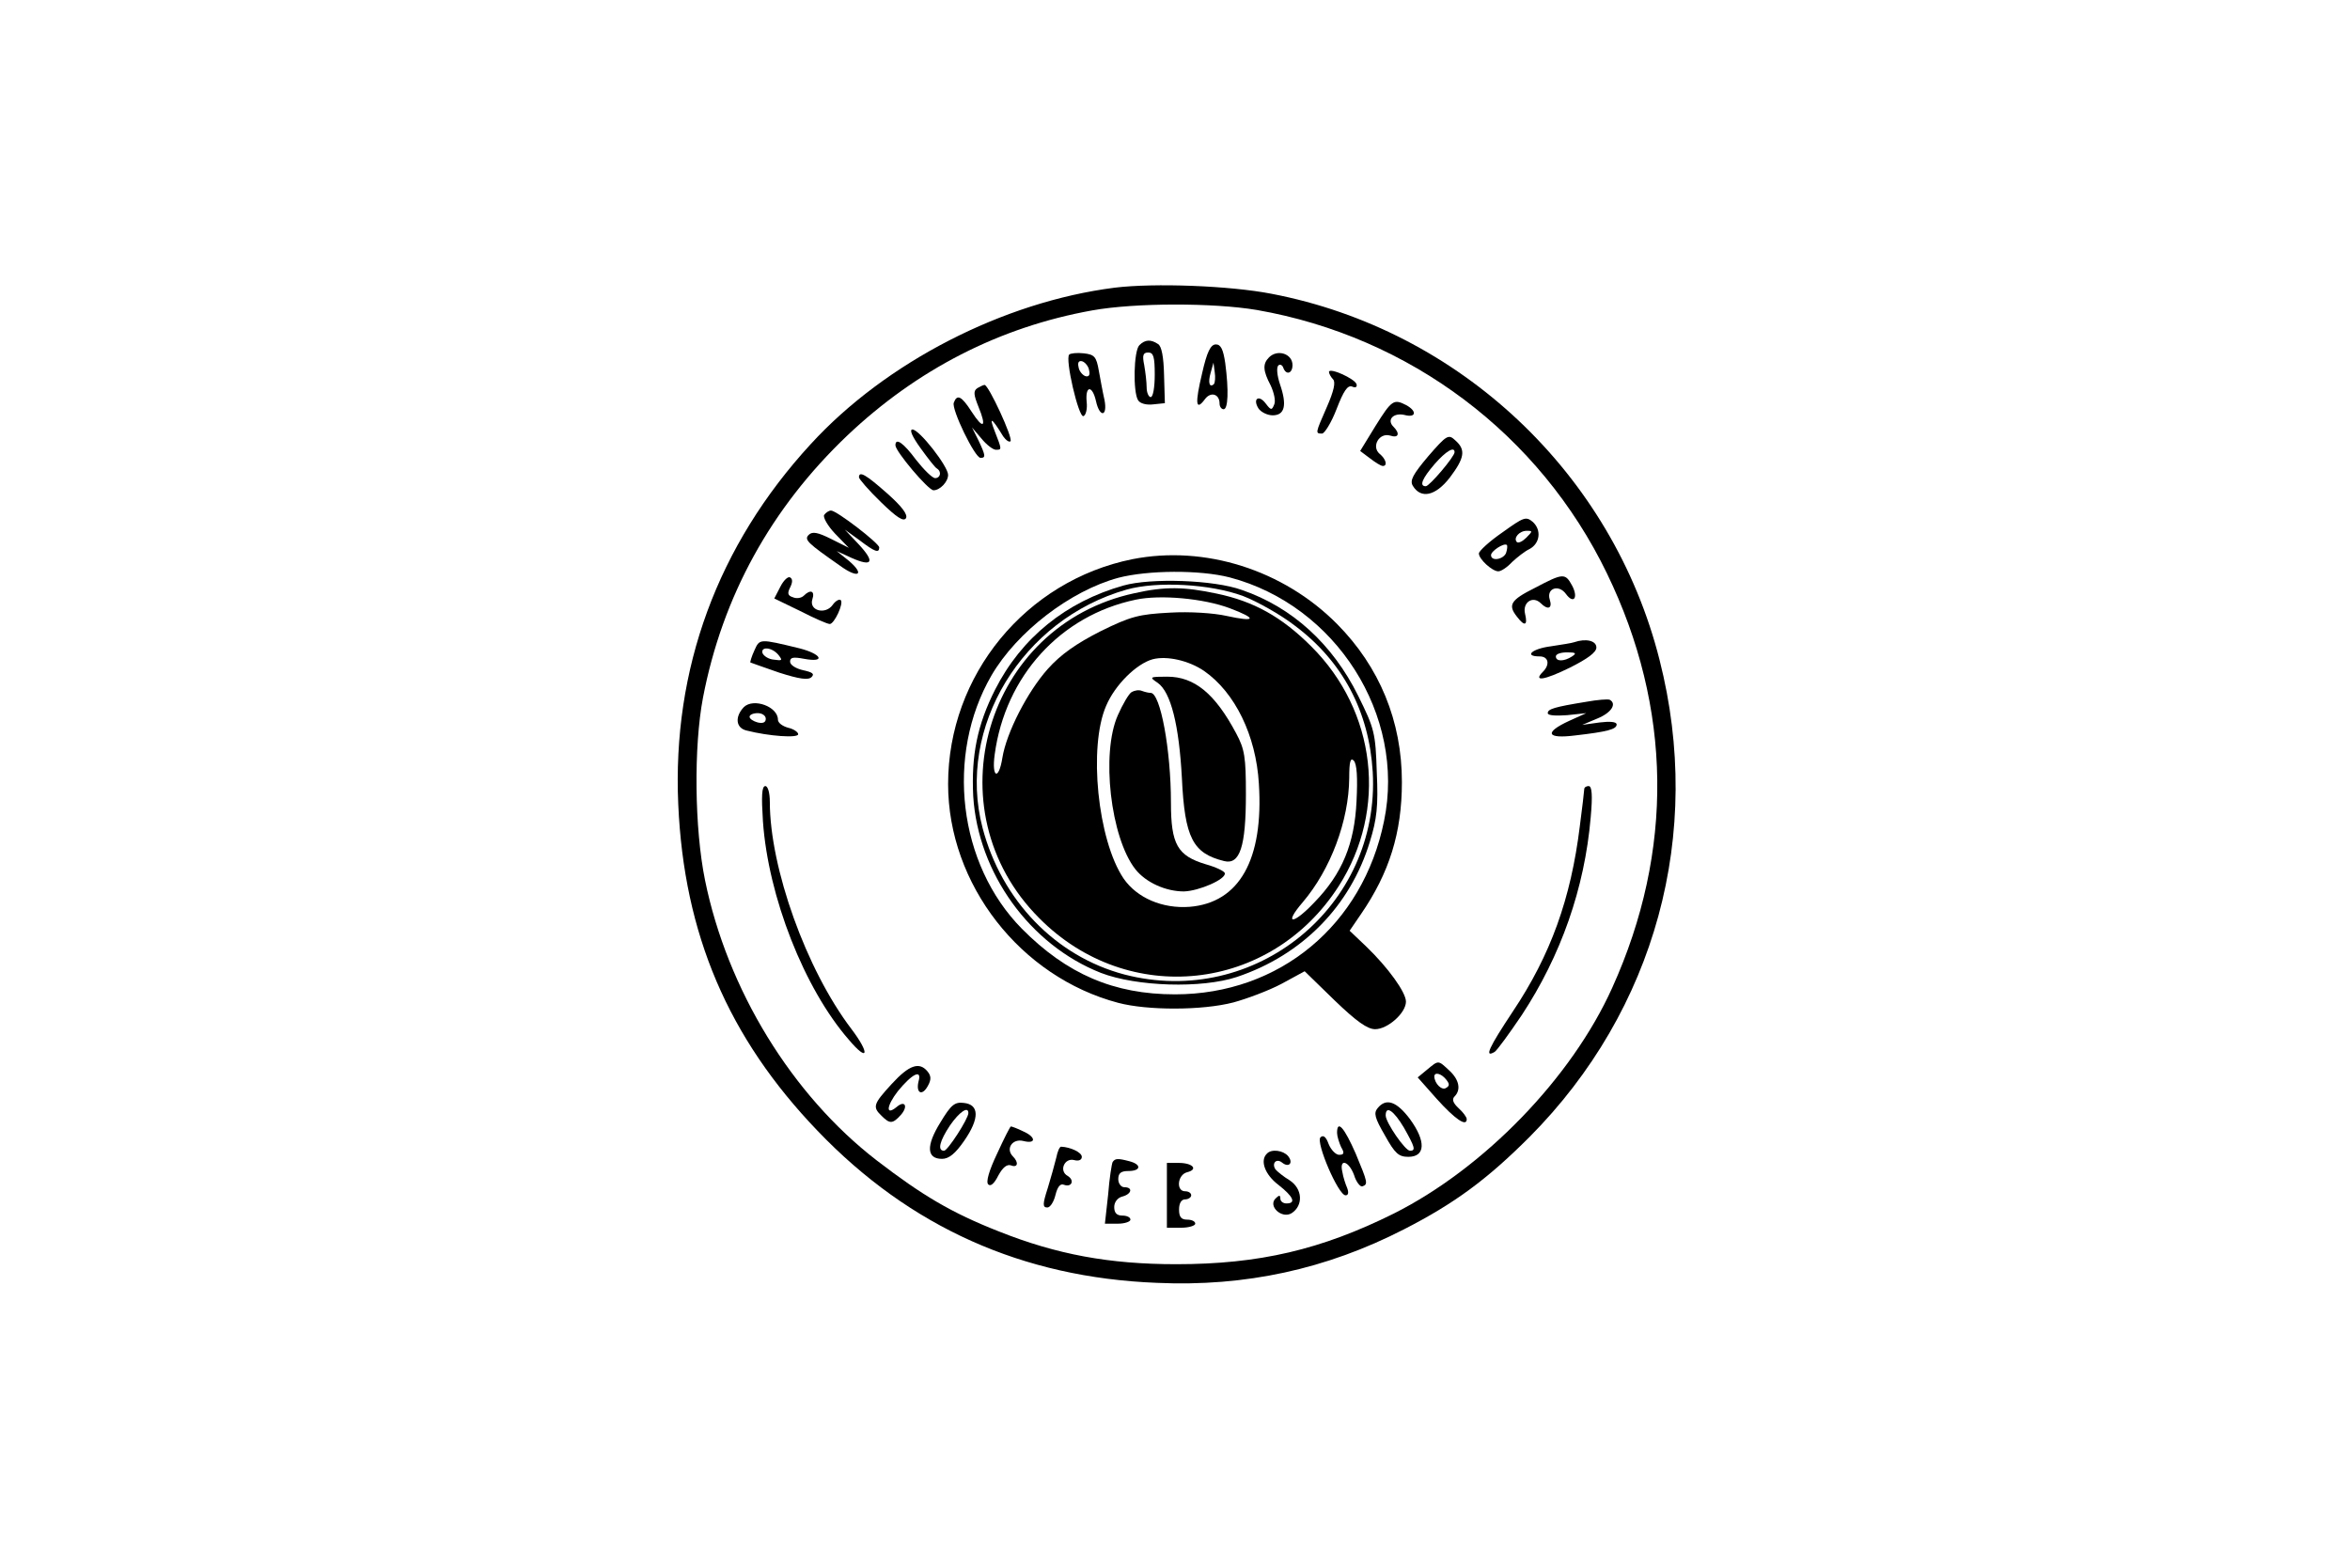 <?xml version="1.0" standalone="no"?>
<!DOCTYPE svg PUBLIC "-//W3C//DTD SVG 20010904//EN"
 "http://www.w3.org/TR/2001/REC-SVG-20010904/DTD/svg10.dtd">
<svg version="1.0" xmlns="http://www.w3.org/2000/svg"
 width="580pt" height="387pt" viewBox="0 0 580 387"
 preserveAspectRatio="xMidYMid meet">

<g transform="translate(0,387) scale(0.1,-0.1)"
fill="#000000" stroke="none">
<path d="M2751 3160 c-275 -35 -565 -184 -750 -386 -230 -250 -342 -555 -327
-889 14 -320 123 -576 344 -806 227 -237 505 -362 837 -375 219 -10 419 34
610 132 125 64 205 123 310 228 311 313 430 749 321 1177 -116 460 -493 815
-958 904 -103 20 -289 27 -387 15z m351 -55 c378 -66 698 -307 864 -650 161
-332 166 -685 13 -1023 -100 -222 -316 -445 -539 -557 -179 -89 -332 -125
-537 -125 -165 0 -295 24 -438 81 -117 46 -189 89 -301 175 -210 162 -369 422
-424 692 -26 128 -28 329 -5 450 48 250 168 468 356 647 172 163 376 268 605
309 106 19 299 19 406 1z"/>
<path d="M2812 3018 c-14 -14 -16 -116 -3 -136 5 -8 21 -12 37 -10 l29 3 -2
69 c-1 45 -6 72 -15 77 -18 12 -32 11 -46 -3z m38 -73 c0 -30 -4 -55 -10 -55
-5 0 -10 11 -10 24 0 13 -3 38 -6 55 -5 24 -3 31 10 31 13 0 16 -11 16 -55z"/>
<path d="M2967 2949 c-18 -75 -16 -95 7 -64 14 19 36 13 36 -11 0 -8 5 -14 10
-14 11 0 13 46 4 114 -5 34 -11 46 -23 46 -13 0 -22 -18 -34 -71z m29 -27
c-11 -10 -15 4 -8 28 l7 25 3 -23 c2 -13 1 -26 -2 -30z"/>
<path d="M2639 2995 c-11 -10 23 -156 35 -152 6 2 10 18 8 35 -4 41 14 42 23
2 9 -41 29 -39 21 3 -4 17 -10 50 -14 72 -6 35 -11 40 -37 43 -17 2 -33 0 -36
-3z m49 -39 c3 -12 -1 -17 -10 -14 -7 3 -15 13 -16 22 -3 12 1 17 10 14 7 -3
15 -13 16 -22z"/>
<path d="M3132 2988 c-16 -16 -15 -33 4 -69 8 -17 13 -38 9 -47 -6 -15 -8 -15
-21 2 -17 23 -33 12 -18 -12 6 -9 22 -17 35 -17 30 0 36 25 18 77 -7 21 -9 41
-4 46 4 4 10 1 12 -5 7 -20 23 -15 23 6 0 28 -37 40 -58 19z"/>
<path d="M3280 2952 c0 -4 5 -13 10 -18 7 -7 2 -29 -15 -68 -29 -66 -29 -66
-12 -66 6 0 23 27 36 61 17 44 27 59 38 55 9 -4 13 -1 11 6 -5 14 -68 42 -68
30z"/>
<path d="M2412 2912 c-10 -7 -9 -16 3 -46 21 -51 12 -57 -17 -12 -25 39 -36
44 -44 22 -6 -16 52 -136 66 -136 13 0 13 5 -5 43 l-16 32 23 -27 c13 -16 29
-28 36 -28 15 0 15 0 -3 46 -15 38 -7 33 21 -13 7 -10 15 -15 18 -12 7 7 -54
139 -64 139 -3 0 -11 -4 -18 -8z"/>
<path d="M3395 2819 l-38 -62 24 -18 c13 -10 27 -19 32 -19 12 0 8 17 -8 30
-21 18 -1 53 26 45 21 -7 25 5 8 22 -17 17 0 35 27 29 29 -8 32 9 5 24 -31 16
-36 13 -76 -51z"/>
<path d="M2272 2764 c18 -25 36 -48 40 -50 13 -8 9 -24 -4 -24 -7 0 -28 21
-47 45 -31 42 -51 56 -51 36 0 -15 81 -111 94 -111 16 0 36 21 36 38 0 21 -71
112 -88 112 -8 0 -1 -17 20 -46z"/>
<path d="M3525 2744 c-38 -45 -46 -60 -38 -73 20 -33 56 -25 91 20 37 49 40
69 14 92 -17 16 -21 14 -67 -39z m65 10 c0 -11 -62 -84 -71 -84 -17 0 -9 19
22 55 28 32 49 44 49 29z"/>
<path d="M2120 2692 c0 -4 24 -32 54 -61 39 -38 56 -49 62 -40 5 9 -10 29 -46
61 -52 46 -70 57 -70 40z"/>
<path d="M2034 2599 c-3 -6 9 -27 27 -46 l34 -35 -44 22 c-32 16 -46 19 -55
10 -12 -12 -3 -20 77 -76 45 -33 63 -23 22 12 l-30 24 37 -17 c52 -23 58 -10
17 34 l-34 36 36 -26 c38 -29 49 -33 49 -18 0 10 -105 91 -119 91 -5 0 -13 -5
-17 -11z"/>
<path d="M3708 2556 c-32 -22 -58 -46 -58 -52 0 -14 33 -44 48 -44 7 0 22 10
34 23 13 12 32 27 43 32 26 14 30 47 8 67 -17 14 -22 12 -75 -26z m59 -13 c-9
-9 -19 -14 -23 -11 -10 10 6 28 24 28 15 0 15 -1 -1 -17z m-50 -38 c-7 -16
-37 -21 -37 -5 0 10 32 31 39 25 2 -2 1 -11 -2 -20z"/>
<path d="M2795 2490 c-263 -53 -455 -286 -455 -555 0 -247 178 -476 420 -540
72 -19 207 -19 284 1 33 9 87 29 119 46 l57 31 74 -72 c54 -52 81 -71 100 -71
31 0 76 40 76 68 0 23 -44 84 -98 136 l-41 39 28 41 c70 102 101 201 101 326
0 150 -55 284 -160 390 -133 134 -327 195 -505 160z m240 -45 c262 -69 435
-340 381 -601 -52 -257 -258 -428 -516 -428 -151 0 -267 50 -378 162 -157 159
-189 428 -75 625 63 108 195 209 313 241 73 19 201 20 275 1z"/>
<path d="M2773 2425 c-142 -40 -252 -129 -317 -257 -44 -87 -59 -162 -54 -263
12 -190 140 -367 315 -436 88 -34 249 -39 336 -10 161 54 280 175 328 334 17
55 21 87 17 171 -3 98 -6 108 -46 189 -63 127 -162 218 -287 261 -69 25 -225
30 -292 11z m295 -26 c34 -13 93 -46 129 -74 117 -88 182 -211 191 -360 19
-331 -290 -584 -613 -500 -170 45 -303 183 -350 362 -65 248 98 515 356 588
75 21 206 14 287 -16z"/>
<path d="M2800 2406 c-368 -79 -502 -535 -235 -802 219 -221 571 -183 739 79
121 189 93 432 -68 592 -73 73 -142 111 -233 130 -80 17 -128 18 -203 1z m235
-37 c69 -26 65 -35 -8 -19 -31 7 -91 11 -140 8 -76 -4 -96 -9 -171 -46 -59
-30 -98 -57 -130 -93 -50 -56 -102 -157 -112 -219 -9 -57 -27 -50 -19 8 26
193 162 343 348 382 61 13 168 3 232 -21z m-63 -155 c76 -53 128 -159 135
-278 12 -187 -48 -294 -171 -304 -67 -5 -130 22 -163 70 -64 95 -87 325 -43
426 22 52 75 104 115 115 35 9 89 -3 127 -29z m376 -322 c-5 -104 -35 -178
-104 -249 -53 -56 -77 -56 -29 0 69 81 114 201 115 307 0 40 3 51 11 43 8 -8
10 -42 7 -101z"/>
<path d="M2857 2185 c33 -23 53 -105 60 -235 7 -148 27 -186 104 -205 39 -10
54 35 54 165 0 91 -3 111 -24 150 -52 98 -103 140 -170 140 -44 0 -45 -1 -24
-15z"/>
<path d="M2793 2162 c-7 -4 -22 -30 -34 -57 -42 -94 -18 -302 43 -380 26 -33
75 -55 120 -55 37 1 104 30 101 45 -1 5 -22 15 -47 22 -70 21 -86 49 -86 152
0 130 -26 271 -50 271 -5 0 -14 2 -22 5 -7 3 -18 1 -25 -3z"/>
<path d="M1926 2422 l-15 -29 64 -31 c35 -18 67 -32 73 -32 11 0 35 51 27 59
-4 3 -13 -2 -20 -12 -18 -25 -59 -14 -50 14 7 21 -5 25 -21 9 -6 -6 -18 -8
-27 -4 -13 4 -14 10 -7 24 6 12 7 21 0 25 -5 3 -16 -7 -24 -23z"/>
<path d="M3788 2419 c-60 -30 -67 -42 -44 -71 19 -25 27 -22 20 7 -7 28 19 46
39 26 17 -17 29 -13 22 9 -9 28 22 39 40 14 19 -26 31 -9 15 21 -17 31 -22 31
-92 -6z"/>
<path d="M1862 2265 c-7 -15 -11 -29 -10 -30 2 -1 34 -12 71 -25 50 -16 72
-19 80 -11 8 8 2 12 -21 17 -18 4 -32 13 -32 21 0 11 8 12 35 7 54 -10 43 12
-12 26 -99 24 -98 24 -111 -5z m59 -11 c11 -14 10 -15 -11 -12 -13 1 -25 9
-28 16 -5 17 23 15 39 -4z"/>
<path d="M3885 2285 c-5 -2 -31 -6 -57 -10 -47 -6 -68 -25 -28 -25 22 0 26
-20 8 -38 -25 -25 3 -21 66 10 44 22 66 38 66 50 0 17 -26 23 -55 13z m-5 -35
c-20 -13 -40 -13 -40 0 0 6 12 10 28 10 21 0 24 -2 12 -10z"/>
<path d="M3915 2138 c-80 -13 -95 -18 -95 -28 0 -6 20 -7 48 -5 l47 5 -42 -19
c-63 -29 -56 -45 15 -36 78 9 102 15 102 27 0 7 -17 8 -42 5 l-43 -6 38 16
c34 14 48 36 30 46 -5 2 -30 0 -58 -5z"/>
<path d="M1836 2125 c-23 -24 -20 -52 7 -58 55 -14 127 -19 127 -9 0 5 -11 13
-25 16 -14 4 -25 12 -25 20 0 32 -60 54 -84 31z m54 -29 c0 -9 -7 -12 -20 -9
-11 3 -20 9 -20 14 0 5 9 9 20 9 11 0 20 -6 20 -14z"/>
<path d="M1883 1843 c13 -186 102 -413 212 -539 48 -57 53 -35 6 27 -111 146
-201 397 -201 560 0 23 -5 39 -11 39 -9 0 -10 -25 -6 -87z"/>
<path d="M3910 1922 c0 -4 -5 -46 -11 -92 -22 -178 -72 -317 -165 -456 -59
-89 -72 -116 -45 -100 6 4 36 45 67 91 96 146 155 312 170 488 5 55 3 77 -5
77 -6 0 -11 -3 -11 -8z"/>
<path d="M3522 1230 l-23 -19 47 -53 c45 -50 74 -70 74 -50 0 5 -9 17 -20 27
-14 13 -17 22 -10 29 16 16 12 41 -13 64 -28 26 -26 26 -55 2z m47 -24 c9 -11
9 -16 0 -21 -10 -7 -28 10 -29 28 0 12 17 8 29 -7z"/>
<path d="M2201 1195 c-46 -50 -48 -57 -25 -79 20 -20 27 -20 47 2 19 21 11 38
-10 20 -28 -23 -25 3 3 39 36 44 60 55 51 24 -7 -29 9 -37 23 -11 9 16 8 25
-1 36 -20 24 -45 16 -88 -31z"/>
<path d="M2321 1100 c-36 -58 -34 -90 4 -90 17 0 33 13 55 45 38 55 37 89 -1
93 -23 3 -32 -5 -58 -48z m69 23 c0 -14 -51 -93 -60 -93 -17 0 -11 24 15 63
23 33 45 48 45 30z"/>
<path d="M3400 1135 c-10 -12 -7 -24 18 -67 25 -45 34 -53 58 -53 42 0 44 38
4 93 -33 44 -59 53 -80 27z m65 -48 c27 -48 30 -57 15 -57 -12 0 -60 70 -60
87 0 26 20 12 45 -30z"/>
<path d="M2461 1023 c-20 -42 -28 -70 -22 -76 6 -6 15 2 25 22 11 20 21 28 31
25 17 -7 20 7 5 22 -19 19 -1 45 26 38 32 -8 31 10 -1 24 -14 7 -28 12 -30 12
-2 0 -17 -30 -34 -67z"/>
<path d="M3300 1074 c0 -8 5 -24 10 -35 9 -15 7 -19 -5 -19 -8 0 -20 12 -26
27 -6 17 -13 23 -20 16 -12 -12 44 -143 62 -143 7 0 8 7 4 18 -4 9 -10 27 -12
40 -8 34 16 27 29 -8 5 -17 15 -29 20 -28 15 5 14 9 -16 81 -28 64 -46 85 -46
51z"/>
<path d="M2607 1013 c-4 -16 -13 -49 -21 -75 -13 -40 -13 -48 -1 -48 7 0 16
14 20 31 5 20 12 29 21 25 19 -7 27 11 9 22 -22 12 -8 45 16 39 11 -3 19 0 19
8 0 11 -28 24 -51 25 -4 0 -9 -12 -12 -27z"/>
<path d="M3127 1023 c-18 -17 -5 -52 28 -77 37 -29 45 -46 20 -46 -8 0 -15 5
-15 12 0 9 -3 9 -12 0 -19 -19 16 -51 40 -36 29 19 27 60 -5 81 -15 9 -31 22
-35 27 -10 15 2 28 16 17 17 -14 29 -1 15 16 -12 14 -41 18 -52 6z"/>
<path d="M2746 1002 c-2 -4 -8 -40 -11 -80 l-8 -72 32 0 c17 0 31 5 31 10 0 6
-9 10 -20 10 -14 0 -20 7 -20 21 0 12 8 23 20 26 23 6 27 23 5 23 -8 0 -15 9
-15 20 0 15 7 20 25 20 31 0 33 16 3 24 -30 8 -36 7 -42 -2z"/>
<path d="M2880 920 l0 -80 35 0 c19 0 35 5 35 10 0 6 -9 10 -20 10 -15 0 -20
7 -20 25 0 16 6 25 15 25 8 0 15 5 15 10 0 6 -7 10 -15 10 -23 0 -19 41 5 47
28 7 14 23 -21 23 l-29 0 0 -80z"/>
</g>
</svg>
